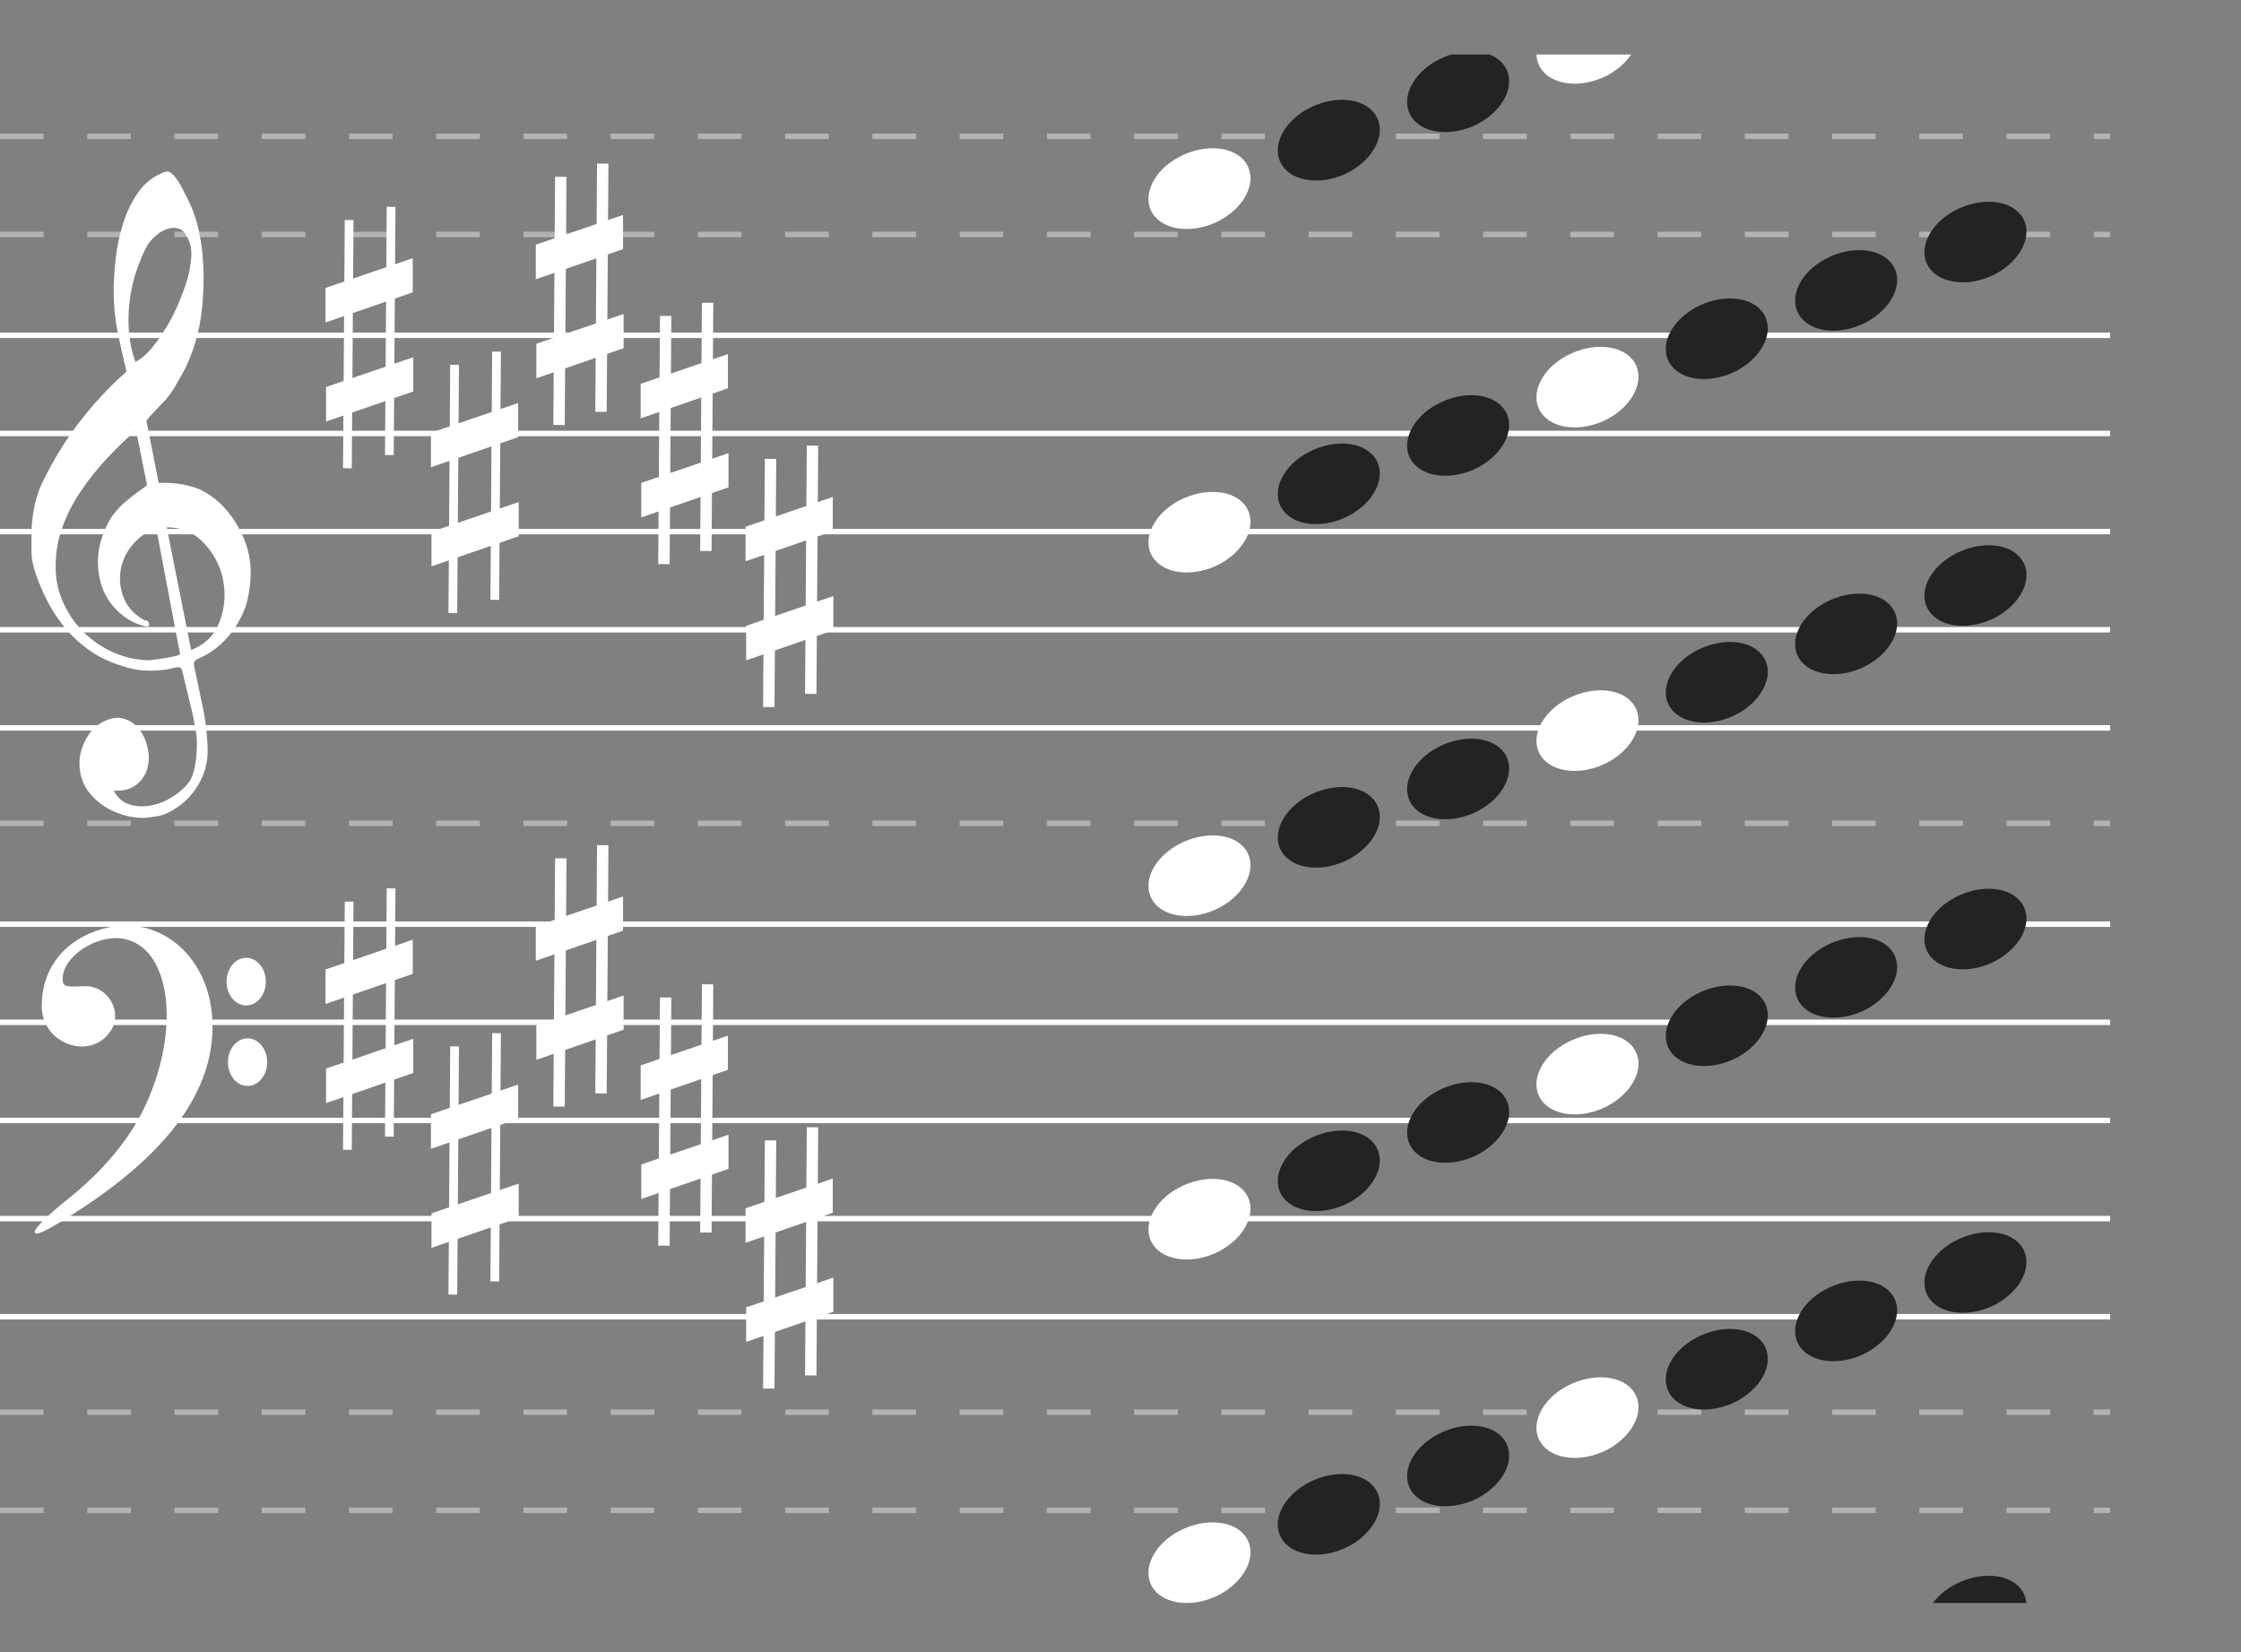 <svg width="411" height="303" viewBox="0 0 411 303" fill="none" xmlns="http://www.w3.org/2000/svg">
<rect x="0" y="0" width="411" height="303" fill="#808080" stroke="none"/>
<line y1="25" x2="387" y2="25" stroke="white" stroke-opacity="0.4" stroke-dasharray="8 8"/>
<line y1="43" x2="387" y2="43" stroke="white" stroke-opacity="0.4" stroke-dasharray="8 8"/>
<path d="M0 61.5H387" stroke="white"/>
<path d="M0 79.5H387" stroke="white"/>
<path d="M0 97.5H387" stroke="white"/>
<path d="M0 115.5H387" stroke="white"/>
<path d="M0 133.5H387" stroke="white"/>
<line x1="4.2447e-08" y1="151" x2="387" y2="151" stroke="white" stroke-opacity="0.4" stroke-dasharray="8 8"/>
<path d="M0 169.5H387" stroke="white"/>
<path d="M0 187.5H387" stroke="white"/>
<path d="M0 205.5H387" stroke="white"/>
<path d="M0 223.5H387" stroke="white"/>
<path d="M0 241.5H387" stroke="white"/>
<line x1="4.2447e-08" y1="259" x2="387" y2="259" stroke="white" stroke-opacity="0.4" stroke-dasharray="8 8"/>
<line x1="4.2447e-08" y1="277" x2="387" y2="277" stroke="white" stroke-opacity="0.4" stroke-dasharray="8 8"/>
<path d="M28.663 96.938C26.878 97.542 25.403 98.562 24.238 99.999C23.073 101.435 22.363 103.004 22.108 104.705C21.853 106.406 22.062 108.088 22.736 109.751C23.41 111.414 24.675 112.756 26.532 113.777C26.969 113.777 27.242 113.966 27.352 114.344C27.461 114.721 27.297 114.91 26.86 114.91C25.076 114.533 23.51 113.758 22.162 112.586C19.649 110.431 18.266 107.654 18.011 104.252C17.865 102.551 18.02 100.907 18.475 99.319C18.93 97.731 19.558 96.276 20.36 94.953C21.343 93.555 22.508 92.345 23.856 91.325C23.928 91.249 24.138 91.079 24.484 90.814C24.83 90.55 25.167 90.304 25.494 90.077C25.822 89.851 26.314 89.491 26.969 89L24.948 78.908C23.164 80.457 21.398 82.168 19.65 84.038C17.901 85.91 16.317 87.885 14.897 89.964C13.477 92.043 12.339 94.245 11.483 96.569C10.627 98.894 10.199 101.341 10.199 103.912C10.199 106.293 10.682 108.532 11.647 110.63C12.612 112.728 13.896 114.552 15.498 116.101C17.1 117.651 18.948 118.87 21.043 119.759C23.137 120.647 25.258 121.091 27.406 121.091C27.48 121.091 27.816 121.053 28.417 120.977C29.018 120.902 29.655 120.808 30.329 120.694C31.003 120.581 31.622 120.458 32.186 120.325C32.75 120.193 33.033 120.051 33.033 119.9L32.705 118.313C31.285 110.866 29.937 103.741 28.663 96.938ZM30.575 96.711L35.054 119.22C37.64 118.199 39.387 116.451 40.298 113.975C41.209 111.5 41.417 108.986 40.926 106.435C40.434 103.883 39.278 101.624 37.457 99.659C35.637 97.693 33.342 96.711 30.575 96.711ZM24.839 66.378C25.968 65.772 27.015 64.866 27.98 63.656C28.945 62.447 29.837 61.152 30.657 59.772C31.476 58.393 32.186 56.985 32.787 55.548C33.388 54.112 33.87 52.808 34.234 51.636C34.635 50.389 34.908 48.99 35.054 47.441C35.2 45.891 34.963 44.587 34.344 43.528C33.907 42.584 33.334 42.036 32.623 41.884C31.913 41.733 31.203 41.789 30.493 42.054C29.783 42.319 29.109 42.744 28.471 43.33C27.834 43.916 27.37 44.435 27.079 44.889C26.277 46.363 25.576 48.007 24.976 49.822C24.375 51.636 23.965 53.517 23.747 55.464C23.528 57.41 23.501 59.281 23.665 61.077C23.828 62.872 24.22 64.639 24.839 66.378ZM23.2 68.135C22.581 65.641 22.035 63.193 21.561 60.792C21.088 58.393 20.851 55.926 20.851 53.394C20.851 51.542 20.979 49.51 21.234 47.299C21.489 45.088 21.953 42.933 22.627 40.835C23.3 38.737 24.229 36.857 25.413 35.194C26.596 33.53 28.171 32.321 30.138 31.565C30.32 31.49 30.502 31.452 30.684 31.452C30.939 31.452 31.239 31.603 31.585 31.905C31.931 32.208 32.295 32.652 32.678 33.238C33.06 33.824 33.397 34.428 33.688 35.052C33.979 35.675 34.198 36.101 34.344 36.328C35.327 38.256 36.046 40.306 36.502 42.479C36.957 44.653 37.221 46.817 37.294 48.971C37.439 52.222 37.266 55.435 36.775 58.61C36.283 61.785 35.291 64.885 33.797 67.908C33.288 68.816 32.769 69.732 32.241 70.658C31.713 71.585 31.085 72.482 30.356 73.351C30.211 73.503 29.947 73.777 29.564 74.173C29.181 74.57 28.79 74.977 28.389 75.392C27.989 75.808 27.634 76.196 27.324 76.554C27.015 76.914 26.86 77.131 26.86 77.207L29.099 88.546C29.114 88.621 30.22 88.546 30.22 88.546C32.357 88.574 34.619 88.933 36.584 89.737C38.477 90.644 40.107 91.891 41.473 93.479C42.838 95.067 43.93 96.853 44.75 98.837C45.569 100.821 45.979 102.834 45.979 104.875C45.979 106.916 45.687 108.995 45.105 111.112C43.612 115.119 41.227 118.086 37.949 120.013C37.585 120.24 37.066 120.496 36.392 120.779C35.719 121.062 35.455 121.507 35.6 122.111C36.474 126.23 37.066 129.063 37.376 130.616C37.685 132.168 37.913 134.172 38.058 136.626C38.204 138.973 37.812 141.083 36.884 142.972C35.955 144.868 34.708 146.407 33.142 147.595C31.576 148.789 30.147 149.483 28.854 149.698C27.561 149.906 26.678 150.006 26.205 150.006C24.566 150.006 22.963 149.684 21.398 149.04C19.467 148.289 17.847 147.137 16.536 145.584C15.225 144.031 14.569 142.142 14.569 139.917C14.569 138.515 14.961 137.077 15.744 135.603C16.527 134.129 17.556 133.07 18.83 132.433C20.25 131.675 21.534 131.467 22.681 131.803C23.828 132.147 24.775 132.791 25.522 133.735C26.268 134.68 26.787 135.825 27.079 137.163C27.37 138.508 27.352 139.76 27.024 140.933C26.696 142.107 26.032 143.101 25.03 143.91C24.029 144.725 22.636 145.09 20.851 145.019C21.58 146.378 22.599 147.237 23.91 147.595C25.221 147.959 26.569 147.981 27.952 147.68C29.337 147.38 30.638 146.822 31.858 146.006C33.078 145.198 34.035 144.318 34.726 143.373C35.163 142.693 35.491 141.806 35.71 140.711C35.928 139.61 36.056 138.472 36.092 137.277C36.128 136.089 36.092 135.159 35.983 134.501C35.873 133.835 35.691 132.805 35.436 131.41C34.344 126.838 33.652 123.961 33.36 122.788C33.215 122.414 32.823 122.291 32.186 122.423C31.549 122.556 31.012 122.679 30.575 122.788C27.443 123.21 24.821 123.017 22.709 122.225C19.431 121.318 16.545 119.701 14.05 117.377C11.556 115.053 9.553 112.237 8.042 108.929C6.53 105.622 5.775 103.108 5.775 101.388C5.775 99.669 5.775 98.582 5.775 98.128C5.775 95.067 6.285 92.194 7.304 89.51C9.234 85.314 11.52 81.459 14.16 77.944C16.8 74.429 19.813 71.159 23.2 68.135Z" fill="white"/>
<path d="M49.003 194.808C49.003 197.22 47.391 199.175 45.404 199.175C43.416 199.175 41.805 197.22 41.805 194.808C41.805 192.396 43.416 190.441 45.404 190.441C47.391 190.441 49.003 192.396 49.003 194.808ZM48.754 180.042C48.754 182.454 47.143 184.409 45.155 184.409C43.168 184.409 41.556 182.454 41.556 180.042C41.556 177.63 43.168 175.675 45.155 175.675C47.143 175.675 48.754 177.63 48.754 180.042ZM6.368 225.885C6.368 225.261 8.96 222.695 12.128 220.182C18.939 214.778 23.857 208.867 26.718 202.646C33.279 188.379 31.2 173.504 22.457 172.146C17.621 171.394 11.498 175.482 11.498 179.461C11.498 180.938 11.824 181.057 15.369 180.873C19.707 180.649 22.642 185.54 20.295 189.082C16.585 194.678 7.651 191.463 7.651 184.532C7.651 178.458 10.842 173.623 16.459 171.189C28.479 165.98 39.92 175.583 38.918 190.04C38.097 201.89 29.19 212.956 11.899 223.611C7.797 226.139 6.368 226.726 6.368 225.885Z" fill="white"/>
<path fill-rule="evenodd" clip-rule="evenodd" d="M62.912 85.871L63.233 40.346L64.835 40.359L64.515 85.884L62.912 85.871Z" fill="white"/>
<path d="M59.799 70.975L75.796 65.523L75.796 71.793L59.799 77.311L59.799 70.975Z" fill="white"/>
<path fill-rule="evenodd" clip-rule="evenodd" d="M70.606 83.457L70.926 37.932L72.529 37.945L72.208 83.47L70.606 83.457Z" fill="white"/>
<path d="M59.696 52.806L75.693 47.354L75.693 53.624L59.696 59.142L59.696 52.806Z" fill="white"/>
<path fill-rule="evenodd" clip-rule="evenodd" d="M82.249 112.427L82.57 66.902L84.173 66.915L83.852 112.44L82.249 112.427Z" fill="white"/>
<path d="M79.136 97.531L95.133 92.079L95.133 98.349L79.136 103.867L79.136 97.531Z" fill="white"/>
<path fill-rule="evenodd" clip-rule="evenodd" d="M89.943 110.013L90.264 64.489L91.867 64.502L91.546 110.026L89.943 110.013Z" fill="white"/>
<path d="M79.033 79.362L95.03 73.91L95.03 80.18L79.033 85.698L79.033 79.362Z" fill="white"/>
<path fill-rule="evenodd" clip-rule="evenodd" d="M101.484 77.939L101.805 32.414L103.894 32.431L103.573 77.956L101.484 77.939Z" fill="white"/>
<path d="M98.371 63.042L114.368 57.591L114.368 63.861L98.371 69.379L98.371 63.042Z" fill="white"/>
<path fill-rule="evenodd" clip-rule="evenodd" d="M109.178 75.525L109.498 30L111.588 30.017L111.267 75.542L109.178 75.525Z" fill="white"/>
<path d="M98.267 44.874L114.265 39.422L114.265 45.692L98.267 51.211L98.267 44.874Z" fill="white"/>
<path fill-rule="evenodd" clip-rule="evenodd" d="M120.718 103.46L121.039 57.936L123.128 57.953L122.807 103.477L120.718 103.46Z" fill="white"/>
<path d="M117.605 88.564L133.602 83.112L133.602 89.382L117.605 94.9L117.605 88.564Z" fill="white"/>
<path fill-rule="evenodd" clip-rule="evenodd" d="M128.412 101.046L128.732 55.522L130.821 55.539L130.501 101.063L128.412 101.046Z" fill="white"/>
<path d="M117.501 70.395L133.498 64.944L133.498 71.214L117.501 76.732L117.501 70.395Z" fill="white"/>
<path fill-rule="evenodd" clip-rule="evenodd" d="M139.952 129.671L140.272 84.146L142.362 84.163L142.041 129.688L139.952 129.671Z" fill="white"/>
<path d="M136.839 114.774L152.836 109.323L152.836 115.593L136.839 121.111L136.839 114.774Z" fill="white"/>
<path fill-rule="evenodd" clip-rule="evenodd" d="M147.646 127.256L147.966 81.732L150.056 81.749L149.735 127.274L147.646 127.256Z" fill="white"/>
<path d="M136.735 96.606L152.732 91.154L152.732 97.424L136.735 102.942L136.735 96.606Z" fill="white"/>
<path fill-rule="evenodd" clip-rule="evenodd" d="M62.912 210.871L63.233 165.346L64.835 165.359L64.515 210.884L62.912 210.871Z" fill="white"/>
<path d="M59.799 195.975L75.796 190.523L75.796 196.793L59.799 202.311L59.799 195.975Z" fill="white"/>
<path fill-rule="evenodd" clip-rule="evenodd" d="M70.606 208.457L70.926 162.932L72.529 162.945L72.208 208.47L70.606 208.457Z" fill="white"/>
<path d="M59.696 177.806L75.693 172.354L75.693 178.624L59.696 184.142L59.696 177.806Z" fill="white"/>
<path fill-rule="evenodd" clip-rule="evenodd" d="M82.249 237.427L82.57 191.902L84.173 191.915L83.852 237.44L82.249 237.427Z" fill="white"/>
<path d="M79.136 222.531L95.133 217.079L95.133 223.349L79.136 228.867L79.136 222.531Z" fill="white"/>
<path fill-rule="evenodd" clip-rule="evenodd" d="M89.943 235.013L90.264 189.489L91.867 189.502L91.546 235.026L89.943 235.013Z" fill="white"/>
<path d="M79.033 204.362L95.03 198.91L95.03 205.18L79.033 210.699L79.033 204.362Z" fill="white"/>
<path fill-rule="evenodd" clip-rule="evenodd" d="M101.484 202.939L101.805 157.414L103.894 157.431L103.573 202.956L101.484 202.939Z" fill="white"/>
<path d="M98.371 188.042L114.368 182.591L114.368 188.861L98.371 194.379L98.371 188.042Z" fill="white"/>
<path fill-rule="evenodd" clip-rule="evenodd" d="M109.178 200.525L109.498 155L111.588 155.017L111.267 200.542L109.178 200.525Z" fill="white"/>
<path d="M98.267 169.874L114.265 164.422L114.265 170.692L98.267 176.21L98.267 169.874Z" fill="white"/>
<path fill-rule="evenodd" clip-rule="evenodd" d="M120.718 228.46L121.039 182.936L123.128 182.953L122.807 228.477L120.718 228.46Z" fill="white"/>
<path d="M117.605 213.564L133.602 208.112L133.602 214.382L117.605 219.9L117.605 213.564Z" fill="white"/>
<path fill-rule="evenodd" clip-rule="evenodd" d="M128.412 226.046L128.732 180.522L130.821 180.539L130.501 226.063L128.412 226.046Z" fill="white"/>
<path d="M117.501 195.396L133.498 189.944L133.498 196.214L117.501 201.732L117.501 195.396Z" fill="white"/>
<path fill-rule="evenodd" clip-rule="evenodd" d="M139.952 254.671L140.272 209.146L142.362 209.163L142.041 254.688L139.952 254.671Z" fill="white"/>
<path d="M136.839 239.774L152.836 234.323L152.836 240.593L136.839 246.111L136.839 239.774Z" fill="white"/>
<path fill-rule="evenodd" clip-rule="evenodd" d="M147.646 252.256L147.966 206.732L150.056 206.749L149.735 252.274L147.646 252.256Z" fill="white"/>
<path d="M136.735 221.606L152.732 216.154L152.732 222.424L136.735 227.942L136.735 221.606Z" fill="white"/>
<g clip-path="url(#clip0_25_9787)">
<path d="M211.396 39.158C209.333 35.923 211.544 31.274 216.26 28.78C220.977 26.287 226.504 26.759 228.568 29.993C230.631 33.228 228.42 37.877 223.704 40.438C218.987 42.932 213.46 42.392 211.396 39.158Z" fill="white"/>
<path d="M235.116 30.273C233.052 27.039 235.263 22.389 239.98 19.896C244.696 17.402 250.223 17.874 252.287 21.109C254.35 24.343 252.14 28.993 247.423 31.554C242.706 34.047 237.179 33.508 235.116 30.273Z" fill="#232323"/>
<path d="M258.835 21.389C256.772 18.154 258.983 13.505 263.699 11.011C268.416 8.518 273.943 8.99 276.006 12.224C278.07 15.459 275.859 20.108 271.142 22.669C266.426 25.163 260.899 24.623 258.835 21.389Z" fill="#232323"/>
<path d="M282.555 12.504C280.491 9.27 282.702 4.62 287.419 2.126C292.135 -0.367 297.662 0.105 299.726 3.339C301.789 6.574 299.579 11.224 294.862 13.784C290.145 16.278 284.618 15.739 282.555 12.504Z" fill="white"/>
<path d="M211.396 102.163C209.333 98.933 211.544 94.292 216.26 91.802C220.977 89.313 226.504 89.784 228.568 93.013C230.631 96.243 228.42 100.884 223.704 103.441C218.987 105.93 213.46 105.392 211.396 102.163Z" fill="white"/>
<path d="M235.116 93.293C233.052 90.064 235.263 85.422 239.98 82.933C244.696 80.444 250.223 80.915 252.287 84.144C254.35 87.373 252.14 92.015 247.423 94.571C242.706 97.061 237.179 96.522 235.116 93.293Z" fill="#232323"/>
<path d="M258.835 84.424C256.772 81.194 258.983 76.553 263.699 74.063C268.416 71.574 273.943 72.045 276.006 75.274C278.07 78.504 275.859 83.145 271.142 85.702C266.426 88.191 260.899 87.653 258.835 84.424Z" fill="#232323"/>
<path d="M282.555 75.554C280.491 72.325 282.702 67.683 287.419 65.194C292.135 62.705 297.662 63.176 299.726 66.405C301.789 69.634 299.579 74.276 294.862 76.832C290.145 79.321 284.618 78.783 282.555 75.554Z" fill="white"/>
<path d="M306.274 66.684C304.211 63.455 306.421 58.813 311.138 56.324C315.855 53.835 321.382 54.306 323.445 57.535C325.509 60.764 323.298 65.406 318.581 67.963C313.865 70.452 308.338 69.913 306.274 66.684Z" fill="#232323"/>
<path d="M329.994 57.815C327.93 54.586 330.141 49.944 334.858 47.455C339.574 44.966 345.101 45.437 347.165 48.666C349.228 51.895 347.018 56.537 342.301 59.093C337.584 61.582 332.057 61.044 329.994 57.815Z" fill="#232323"/>
<path d="M353.713 48.945C351.65 45.716 353.86 41.074 358.577 38.585C363.294 36.096 368.821 36.567 370.884 39.796C372.948 43.025 370.737 47.667 366.02 50.223C361.304 52.713 355.777 52.174 353.713 48.945Z" fill="#232323"/>
<path d="M211.396 165.163C209.333 161.933 211.544 157.292 216.26 154.802C220.977 152.313 226.504 152.784 228.568 156.013C230.631 159.242 228.42 163.884 223.704 166.441C218.987 168.93 213.46 168.392 211.396 165.163Z" fill="white"/>
<path d="M235.116 156.293C233.052 153.064 235.263 148.422 239.98 145.933C244.696 143.444 250.223 143.915 252.287 147.144C254.35 150.373 252.14 155.015 247.423 157.571C242.706 160.06 237.179 159.522 235.116 156.293Z" fill="#232323"/>
<path d="M258.835 147.424C256.772 144.194 258.983 139.553 263.699 137.063C268.416 134.574 273.943 135.045 276.006 138.274C278.07 141.503 275.859 146.145 271.142 148.702C266.426 151.191 260.899 150.653 258.835 147.424Z" fill="#232323"/>
<path d="M282.555 138.554C280.491 135.325 282.702 130.683 287.419 128.194C292.135 125.705 297.662 126.176 299.726 129.405C301.789 132.634 299.579 137.276 294.862 139.832C290.145 142.321 284.618 141.783 282.555 138.554Z" fill="white"/>
<path d="M306.274 129.684C304.211 126.455 306.421 121.813 311.138 119.324C315.855 116.835 321.382 117.306 323.445 120.535C325.509 123.764 323.298 128.406 318.581 130.962C313.865 133.452 308.338 132.913 306.274 129.684Z" fill="#232323"/>
<path d="M329.994 120.815C327.93 117.586 330.141 112.944 334.858 110.455C339.574 107.966 345.101 108.437 347.165 111.666C349.228 114.895 347.018 119.537 342.301 122.093C337.584 124.582 332.057 124.044 329.994 120.815Z" fill="#232323"/>
<path d="M353.713 111.945C351.65 108.716 353.86 104.074 358.577 101.585C363.294 99.096 368.821 99.567 370.884 102.796C372.948 106.025 370.737 110.667 366.02 113.223C361.304 115.713 355.777 115.174 353.713 111.945Z" fill="#232323"/>
<path d="M211.396 228.163C209.333 224.933 211.544 220.292 216.26 217.802C220.977 215.313 226.504 215.784 228.568 219.013C230.631 222.242 228.42 226.884 223.704 229.441C218.987 231.93 213.46 231.392 211.396 228.163Z" fill="white"/>
<path d="M235.116 219.293C233.052 216.064 235.263 211.422 239.98 208.933C244.696 206.444 250.223 206.915 252.287 210.144C254.35 213.373 252.14 218.015 247.423 220.571C242.706 223.06 237.179 222.522 235.116 219.293Z" fill="#232323"/>
<path d="M258.835 210.424C256.772 207.194 258.983 202.553 263.699 200.063C268.416 197.574 273.943 198.045 276.006 201.274C278.07 204.503 275.859 209.145 271.142 211.702C266.426 214.191 260.899 213.653 258.835 210.424Z" fill="#232323"/>
<path d="M282.555 201.554C280.491 198.325 282.702 193.683 287.419 191.194C292.135 188.705 297.662 189.176 299.726 192.405C301.789 195.634 299.579 200.276 294.862 202.832C290.145 205.321 284.618 204.783 282.555 201.554Z" fill="white"/>
<path d="M306.274 192.684C304.211 189.455 306.421 184.813 311.138 182.324C315.855 179.835 321.382 180.306 323.445 183.535C325.509 186.764 323.298 191.406 318.581 193.962C313.865 196.452 308.338 195.913 306.274 192.684Z" fill="#232323"/>
<path d="M329.994 183.815C327.93 180.586 330.141 175.944 334.858 173.455C339.574 170.966 345.101 171.437 347.165 174.666C349.228 177.895 347.018 182.537 342.301 185.093C337.584 187.582 332.057 187.044 329.994 183.815Z" fill="#232323"/>
<path d="M353.713 174.945C351.65 171.716 353.86 167.074 358.577 164.585C363.294 162.096 368.821 162.567 370.884 165.796C372.948 169.025 370.737 173.667 366.02 176.223C361.304 178.713 355.777 178.174 353.713 174.945Z" fill="#232323"/>
<path d="M211.396 291.163C209.333 287.933 211.544 283.292 216.26 280.802C220.977 278.313 226.504 278.784 228.568 282.013C230.631 285.242 228.42 289.884 223.704 292.441C218.987 294.93 213.46 294.392 211.396 291.163Z" fill="white"/>
<path d="M235.116 282.293C233.052 279.064 235.263 274.422 239.98 271.933C244.696 269.444 250.223 269.915 252.287 273.144C254.35 276.373 252.14 281.015 247.423 283.571C242.706 286.06 237.179 285.522 235.116 282.293Z" fill="#232323"/>
<path d="M258.835 273.424C256.772 270.194 258.983 265.553 263.699 263.063C268.416 260.574 273.943 261.045 276.006 264.274C278.07 267.503 275.859 272.145 271.142 274.702C266.426 277.191 260.899 276.653 258.835 273.424Z" fill="#232323"/>
<path d="M282.555 264.554C280.491 261.325 282.702 256.683 287.419 254.194C292.135 251.705 297.662 252.176 299.726 255.405C301.789 258.634 299.579 263.276 294.862 265.832C290.145 268.321 284.618 267.783 282.555 264.554Z" fill="white"/>
<path d="M306.274 255.684C304.211 252.455 306.421 247.813 311.138 245.324C315.855 242.835 321.382 243.306 323.445 246.535C325.509 249.764 323.298 254.406 318.581 256.962C313.865 259.452 308.338 258.913 306.274 255.684Z" fill="#232323"/>
<path d="M329.994 246.815C327.93 243.586 330.141 238.944 334.858 236.455C339.574 233.966 345.101 234.437 347.165 237.666C349.228 240.895 347.018 245.537 342.301 248.093C337.584 250.582 332.057 250.044 329.994 246.815Z" fill="#232323"/>
<path d="M353.713 237.945C351.65 234.716 353.86 230.074 358.577 227.585C363.294 225.096 368.821 225.567 370.884 228.796C372.948 232.025 370.737 236.667 366.02 239.223C361.304 241.713 355.777 241.174 353.713 237.945Z" fill="#232323"/>
<path d="M353.713 300.945C351.65 297.716 353.86 293.074 358.577 290.585C363.294 288.096 368.821 288.567 370.884 291.796C372.948 295.025 370.737 299.667 366.02 302.223C361.304 304.713 355.777 304.174 353.713 300.945Z" fill="#232323"/>
</g>
<defs>
<clipPath id="clip0_25_9787">
<rect width="174" height="284" fill="white" transform="translate(208 10)"/>
</clipPath>
</defs>
</svg>
